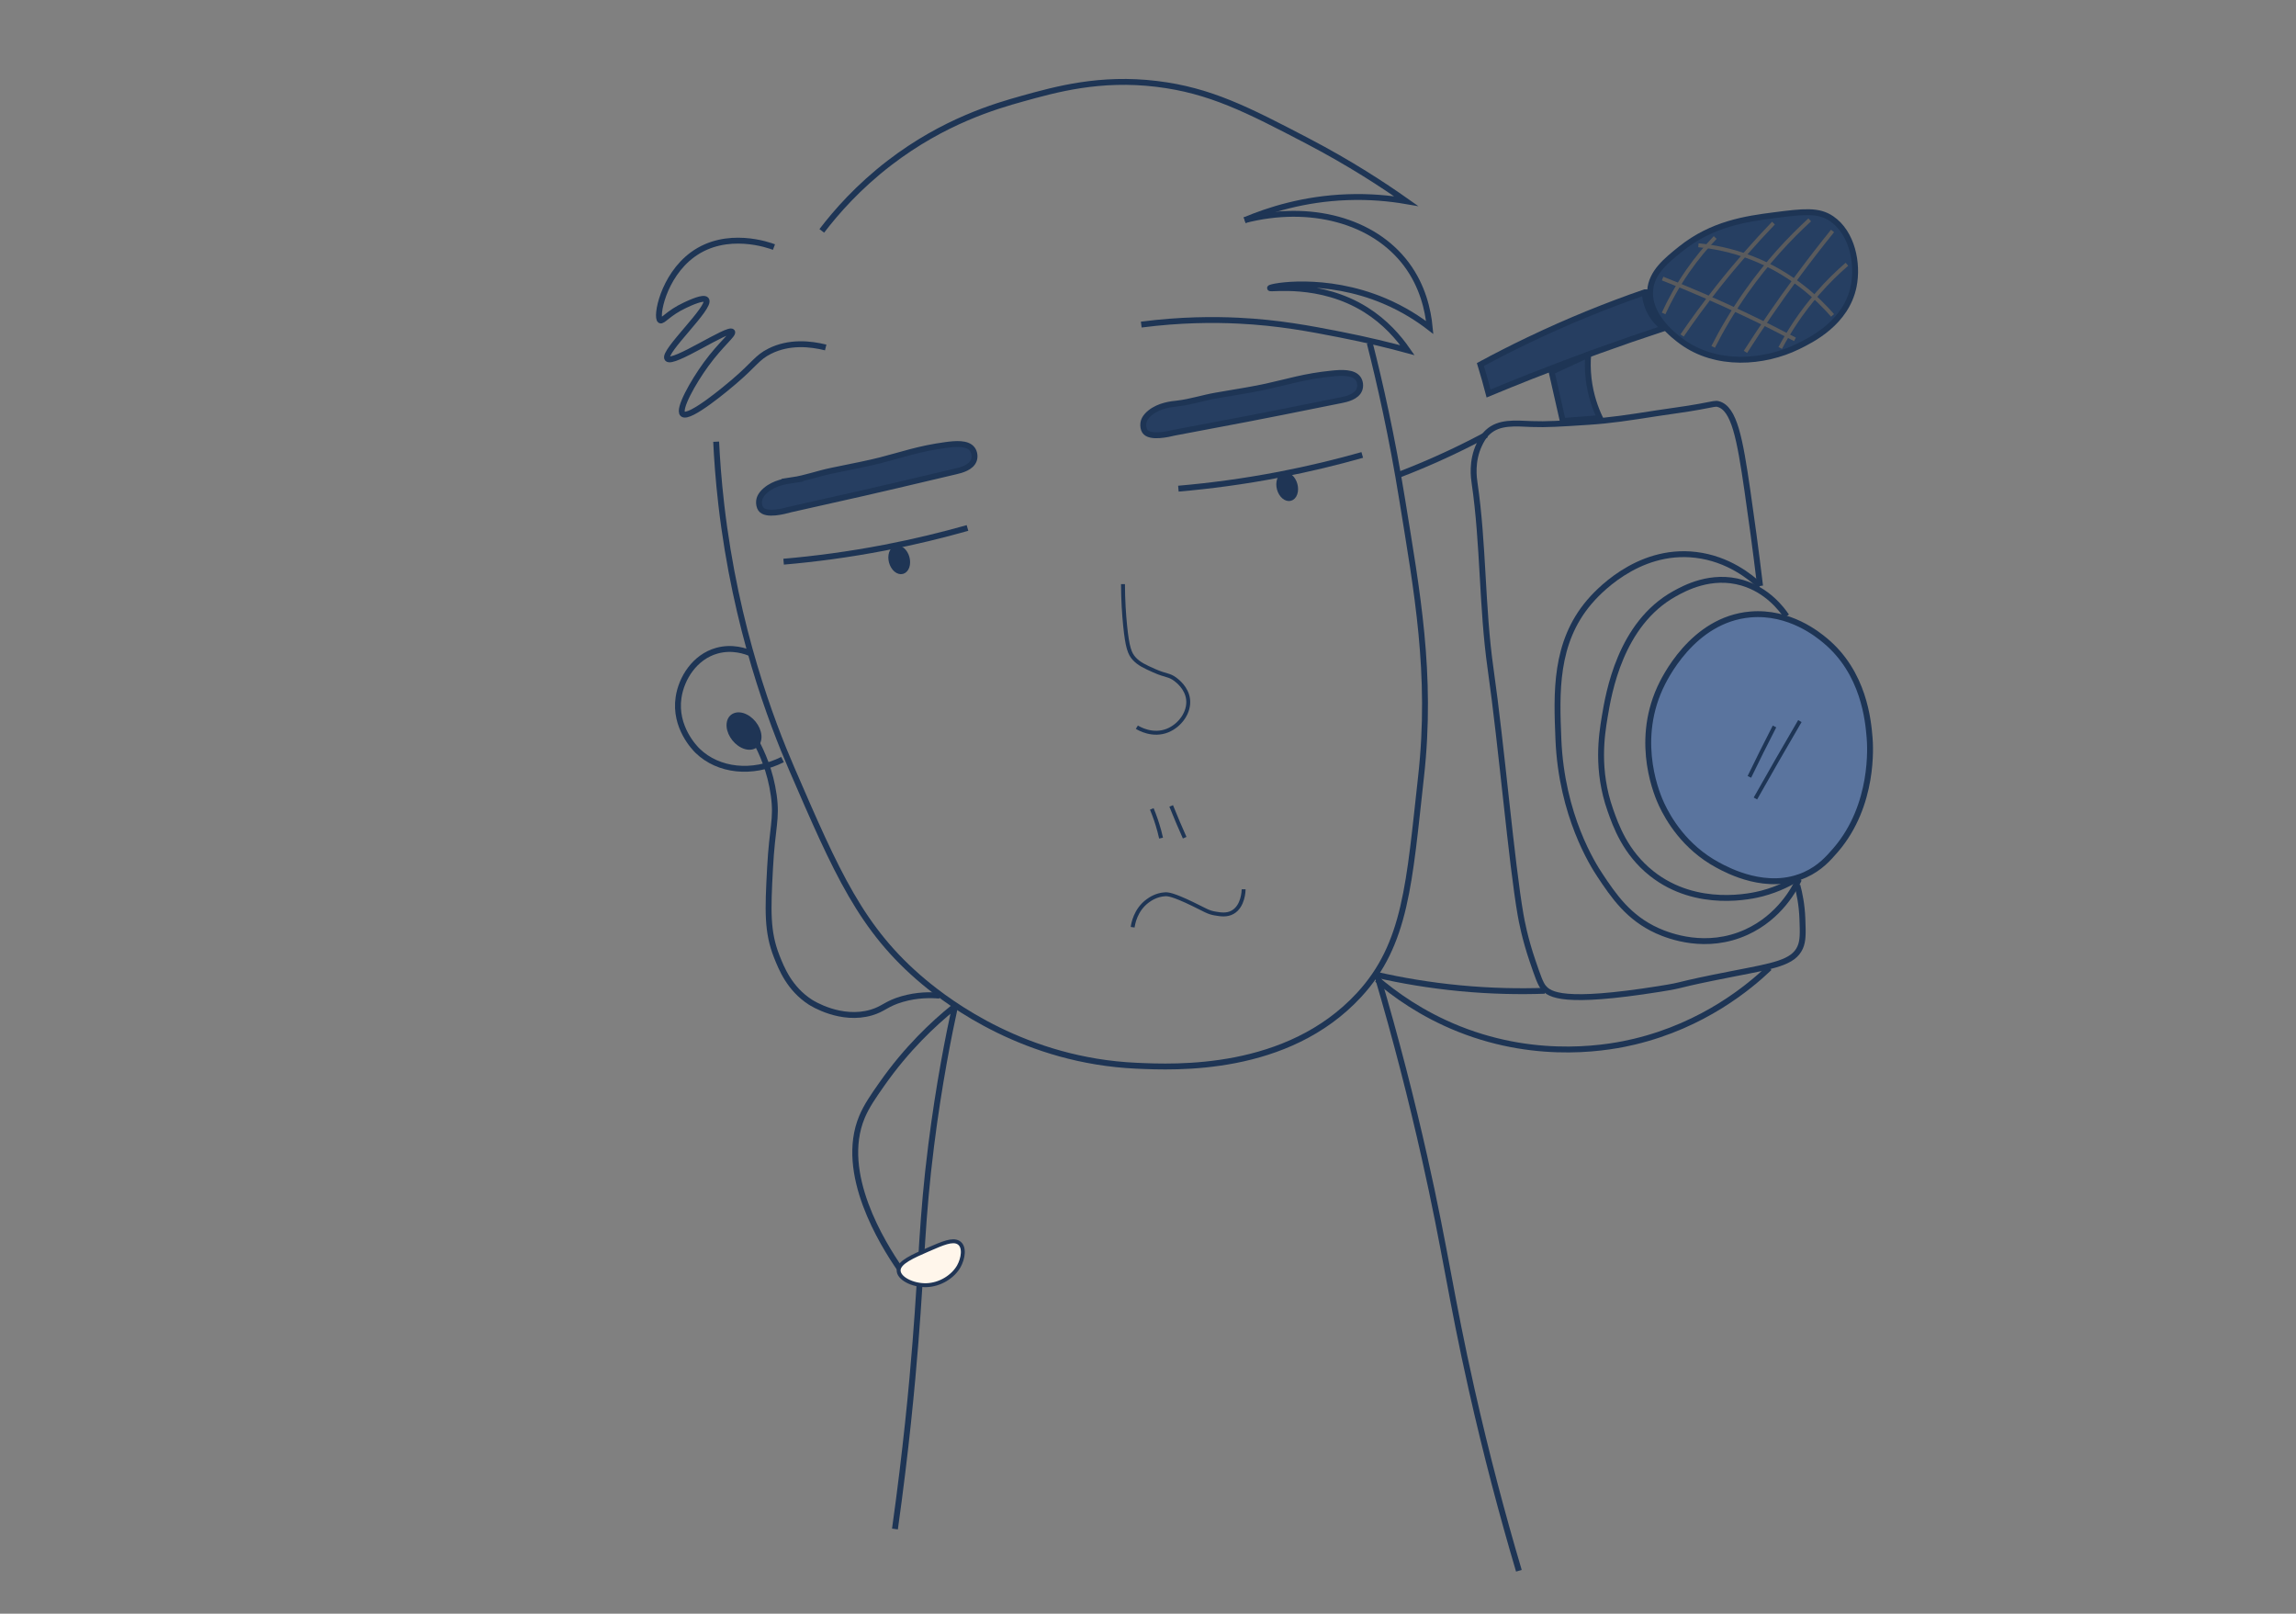 <?xml version="1.0" encoding="UTF-8"?>
<svg id="Layer_1" data-name="Layer 1" xmlns="http://www.w3.org/2000/svg" viewBox="0 0 1170.25 822.31">
  <rect x="0" y="0" width="1170.25" height="822.31" fill="#808080" stroke="none"/>
  <defs>
    <style>
      .cls-1 {
        fill: #5a749e;
      }

      .cls-1, .cls-2, .cls-3, .cls-4, .cls-5, .cls-6, .cls-7, .cls-8 {
        stroke-miterlimit: 10;
      }

      .cls-1, .cls-3, .cls-4, .cls-6 {
        stroke-width: 3px;
      }

      .cls-1, .cls-3, .cls-4, .cls-6, .cls-7 {
        stroke: #1e3555;
      }

      .cls-2 {
        stroke: #5a5b5d;
      }

      .cls-2, .cls-4, .cls-7 {
        fill: none;
      }

      .cls-2, .cls-5, .cls-7, .cls-8 {
        stroke-width: 2px;
      }

      .cls-3 {
        fill: #263f62;
      }

      .cls-5 {
        fill: #1f3555;
        stroke: #1f3555;
      }

      .cls-6 {
        fill: #263e61;
      }

      .cls-8 {
        fill: #fff6eb;
        stroke: #203555;
      }
    </style>
  </defs>
  <path class="cls-1" d="M892.14,313.12c-29.61,2.56-44.07,33.12-46.09,37.56-12.98,28.59-.97,55.36.86,59.27,3.38,7.21,11.7,21.73,28.52,30.81,5.14,2.78,25.34,13.69,44.65,4.99,7.52-3.39,11.93-8.41,15.56-12.62,19.73-22.93,17.62-53.27,17.28-57.22-.72-8.57-2.79-33.08-22.76-49.59-3.47-2.87-18.06-14.93-38.02-13.2Z"/>
  <path class="cls-7" d="M904.45,370.19c-2.21,4.3-4.43,8.68-6.65,13.13-2.12,4.25-4.17,8.44-6.16,12.56"/>
  <path class="cls-7" d="M917.38,367.44c-3.88,6.62-7.78,13.36-11.71,20.2-3.75,6.53-7.4,12.95-10.95,19.25"/>
  <g>
    <path class="cls-3" d="M841.06,148c.72-9.23,8.14-15.18,15.56-21.14,16.08-12.89,33.39-15.34,47.55-17.17,15.05-1.94,22.71-2.82,29.4,1.76,10.52,7.21,13.55,22.77,11.24,34.35-3.74,18.74-21.55,27.42-28.53,30.82-17.15,8.36-41.58,10.34-59.22-2.64-3.07-2.26-17.04-12.53-15.99-25.98Z"/>
    <g>
      <path class="cls-4" d="M698.14,174.79c4.99,19.63,11.3,47.16,16.65,80.48,7.28,45.31,15.37,87.89,9.51,140.45-6.04,54.22-7.56,85.33-31.7,111.39-36.49,39.41-93.42,36.86-113.35,35.96-56.43-2.53-95.19-31.7-108.43-42.75-31.84-26.59-44.37-55.58-67.33-108.67-10.12-23.41-28.53-71.25-35.85-134.5-1.51-13.04-2.24-24.06-2.62-32.07"/>
      <path class="cls-4" d="M382.83,333.01c-2.61-1.12-9.53-3.67-17.52-1.41-11.16,3.15-17.97,13.87-19.45,23.77-2.28,15.23,8.42,25.98,9.72,27.24,10.54,10.23,27.86,12.13,43.27,4.46"/>
      <path class="cls-4" d="M486.94,511.99c-3.39,15.48-8.38,40.46-12.32,71.64-4.78,37.84-4.68,58.45-8.03,100.62-1.73,21.83-4.79,54.53-10.44,94.89"/>
      <path class="cls-4" d="M701.92,496.82c9.71,32.85,17.6,63.81,24.06,92.53,10.92,48.55,13.32,70.8,24.09,118.62,7.52,33.39,15.74,64.26,24.09,92.44"/>
      <path class="cls-4" d="M897.1,298.58c-2.24-18.63-4.49-35.01-6.48-48.67-3.86-26.47-6.65-41.77-14.85-44-1.47-.4-1.92-.05-9.72,1.37-7.16,1.31-14.4,2.18-21.6,3.3-14.22,2.22-23.4,3.66-34.83,4.4-14.26.93-21.39,1.39-28.89,1.1-8.43-.33-16.61-1.23-22.41,4.12-2.31,2.13-3.46,4.54-4.32,6.32-4.11,8.57-2.76,17.28-2.43,19.52,4.58,31.29,3.7,63.24,8.14,94.55,5.67,39.93,10.71,99.26,15.32,125.6.47,2.69,2.13,11.88,6.09,23.45,2.64,7.72,3.96,11.58,5.55,13.51,3.15,3.82,10.25,8.54,58.92.81,15.42-2.45,4.91-1.37,38.2-7.86,20.27-3.95,30.22-5.54,33.7-13.23,1.58-3.5,1.44-7.42,1.17-14.73-.26-7.16-1.5-13-2.56-16.97"/>
      <path class="cls-4" d="M713.34,241.79c8.04-3.08,16.48-6.63,25.23-10.72,6.71-3.14,13.05-6.34,19.03-9.55"/>
      <path class="cls-4" d="M787.31,504.88c-12.78.44-27.28.21-43.15-1.3-15.71-1.49-29.87-3.96-42.25-6.76"/>
      <path class="cls-4" d="M485.8,513.52c-9.8,7.93-23.5,20.59-36.46,39.11-4.16,5.94-7.66,10.95-9.98,16.48-12.06,28.73,10.64,64.86,19.23,77.36"/>
      <path class="cls-4" d="M384.87,377c3.48,6.34,7.81,16,9.51,28.28,1.7,12.28-.78,15.92-1.9,37.19-1.13,21.35-1.59,32.29,3.42,44.94,2.41,6.09,6.47,16.35,17.12,23.25.95.62,15.67,9.86,31.12,5.29,6.29-1.86,7.54-4.49,15.66-6.84,7.75-2.24,14.58-2.16,19.1-1.75"/>
      <path class="cls-4" d="M701.88,499.06c8.66,7.39,22.6,17.64,41.77,25.28,41.51,16.55,78.17,9.17,89.45,6.46,35.26-8.45,58.39-27.74,68.76-37.6"/>
      <path class="cls-4" d="M418.86,117.65c7.36-9.63,18.58-22.43,34.54-34.68,27.73-21.28,54.13-28.92,67.6-32.67,17.19-4.79,39.68-11.06,68.59-7.54,27.11,3.3,46.02,12.98,76.97,29.15,21.53,11.25,38.49,22.36,50.14,30.58-8.44-1.45-18.57-2.43-29.99-2.01-22.23.81-40.2,6.59-52.3,11.7"/>
      <path class="cls-4" d="M581.69,165.4c20.05-2.58,36.92-2.61,49.34-2.01,20.82,1,36.93,4.14,51.81,7.04,14.21,2.77,26.01,5.72,34.54,8.04-4.54-6.54-11.31-14.4-21.22-20.61-23.52-14.74-48.87-10.22-48.85-11.06.02-.88,27.99-6.24,58.22,6.53,10.02,4.23,17.77,9.39,23.19,13.57-.85-8.91-3.58-21.09-11.84-32.17-16.7-22.4-49.17-31.1-82.47-22.55"/>
      <path class="cls-4" d="M394.48,125.9c-2.42-.92-24.13-8.81-41.44,3.84-15.14,11.07-18.9,32-16.53,33.49,1.23.78,4.08-3.73,12.71-7.74,2.69-1.25,9.41-4.37,10.72-2.73,2.85,3.57-22.41,26.6-19.8,29.97,2.63,3.4,31.28-16.14,33.02-13.62.85,1.23-5.77,6.24-13.23,16.44-6.67,9.13-14.5,23.07-11.96,25.39,3.27,2.99,23.24-13.97,25.92-16.25,10.73-9.11,11.93-12.49,18.44-15.74,9.99-4.99,20.72-3.82,28.52-1.89"/>
      <path class="cls-4" d="M897.1,298.58c-4.81-4.5-16.17-13.83-32.74-15.82-30.32-3.65-51.32,20.49-54.33,24.03-17.74,20.84-16.69,46.35-15.73,69.91,1.59,38.91,17.72,64.1,21.09,69.18,7.08,10.69,14.64,21.77,29.31,28.4,6.08,2.74,25.04,10,45.4.73,17.13-7.8,24.73-22.52,26.81-26.94"/>
      <path class="cls-4" d="M910.57,314c-2.58-3.78-9.8-13.26-22.47-17.02-15.95-4.73-29.61,2.83-34.57,5.57-27.73,15.36-33.6,50.59-35.64,62.85-1.56,9.38-4.3,26.98,2.86,47.33,2.8,7.95,7.66,21.79,21.09,32.41,23.1,18.27,51.71,11.34,56.12,10.19,8.6-2.23,15.15-5.8,19.26-8.42"/>
      <path class="cls-6" d="M838.32,148.95c-18.83,6.5-38.88,14.54-59.7,24.53-8.37,4.01-16.4,8.12-24.08,12.26.75,2.45,1.49,4.95,2.21,7.51.69,2.46,1.35,4.88,1.97,7.26,7.1-2.95,14.31-5.88,21.62-8.76,23.12-9.12,45.75-17.26,67.81-24.53-1.82-1.33-5.29-4.25-7.62-9.26-1.68-3.62-2.11-6.93-2.21-9.01Z"/>
      <path class="cls-6" d="M796.53,214.52c-1.9-8.37-3.79-16.73-5.69-25.1,6.21-2.88,12.41-5.75,18.62-8.63-.26,3.44-.29,7.51.22,12.04.98,8.59,3.55,15.47,5.8,20.21-6.32.49-12.63.98-18.95,1.48Z"/>
      <path class="cls-7" d="M587.06,412.2c1.42,3.42,2.76,7.21,3.87,11.38.32,1.19.6,2.36.86,3.5"/>
      <path class="cls-7" d="M596.94,410.67c1.1,2.74,2.24,5.51,3.44,8.32,1.14,2.68,2.29,5.31,3.44,7.88"/>
      <path class="cls-7" d="M572.37,297.64c.04,8.5.55,15.65,1.09,21.07,1.13,11.27,2.33,14.38,4.63,16.91,2.45,2.69,5.58,4.09,10.07,6.1,6.15,2.76,7.66,2.01,10.88,4.43,1.03.78,5.86,4.4,6.53,10.26.76,6.69-4.25,13.27-10.34,15.8-7.77,3.22-14.95-1.14-15.78-1.66"/>
      <path class="cls-7" d="M577.31,472.49c.2-1.5,1.34-8.84,7.74-13.48,1.12-.81,4.29-3.05,8.74-3.31,1.37-.08,3.79-.02,14.11,4.96,6.54,3.16,7.79,4.21,11.36,4.83,2.79.48,6.01,1.04,8.99-.64,5.39-3.03,5.61-10.9,5.62-11.7"/>
      <path class="cls-4" d="M399.4,286.22c15.81-1.36,33.09-3.61,51.55-7.16,15.17-2.92,29.25-6.36,42.17-10.02"/>
      <path class="cls-6" d="M403.87,244.69c6.74-1,13.2-3.43,19.88-4.79,13.07-2.66,19.61-3.98,24.92-5.34,11.39-2.9,19.46-5.91,33.32-7.79,4.89-.66,11.19-1.28,13.66,2.23,1.06,1.51,1.35,3.68.75,5.43-1.3,3.82-6.59,5.14-8.95,5.7-25.96,6.13-38.93,9.2-47.52,11.13-37.08,8.33-37.14,8.35-37.14,8.35-2.7.74-12.4,3.45-15.03-.28-.72-1.02-1.01-2.67-.86-4.08.11-.97.55-3,3.28-5.36,4.56-3.96,10.78-4.76,13.7-5.2Z"/>
      <path class="cls-6" d="M600.07,205.62c6.77-.77,13.3-2.98,20.02-4.11,13.15-2.21,19.73-3.32,25.08-4.49,11.48-2.51,19.64-5.25,33.56-6.66,4.91-.5,11.22-.9,13.58,2.69,1.01,1.54,1.23,3.72.58,5.45-1.42,3.77-6.76,4.92-9.13,5.39-26.14,5.25-39.21,7.88-47.86,9.51-37.33,7.07-37.4,7.08-37.4,7.08-2.72.65-12.5,3.03-15.01-.79-.69-1.05-.93-2.71-.73-4.1.14-.97.65-2.98,3.45-5.25,4.69-3.8,10.93-4.4,13.86-4.73Z"/>
      <path class="cls-4" d="M600.61,249.01c15.81-1.36,33.09-3.61,51.55-7.16,15.17-2.92,29.25-6.36,42.17-10.02"/>
      <path class="cls-5" d="M457.39,291.08c-2.46-1.36-4.03-5.06-3.52-8.27.52-3.21,2.93-4.71,5.39-3.35,2.46,1.36,4.03,5.06,3.52,8.27-.52,3.21-2.93,4.71-5.39,3.35Z"/>
      <path class="cls-5" d="M655.13,253.82c-2.46-1.36-4.03-5.06-3.52-8.27.52-3.21,2.93-4.71,5.39-3.35,2.46,1.36,4.03,5.06,3.52,8.27-.52,3.21-2.93,4.71-5.39,3.35Z"/>
      <path class="cls-8" d="M458.03,647.19c.2-3.96,7.1-6.97,15.3-10.54,7.09-3.09,12.14-5.29,15.18-3.49,3.51,2.08,2.34,8.28.19,12.11-2.88,5.14-9.47,9.46-16.63,9.63-6.9.16-14.25-3.52-14.04-7.71Z"/>
      <path class="cls-5" d="M378.36,380.14c-4.34-2.12-7.48-7.26-7-11.46.47-4.2,4.38-5.89,8.72-3.77,4.34,2.12,7.48,7.26,7,11.46-.47,4.2-4.38,5.89-8.72,3.77Z"/>
    </g>
    <path class="cls-2" d="M874.22,121.03c-4.4,4.59-9.24,10.26-13.99,17.1-5.4,7.79-9.38,15.2-12.31,21.59"/>
    <path class="cls-2" d="M903.92,113.69c-9.26,9.64-18.88,20.53-28.54,32.75-6.61,8.38-12.61,16.59-18.04,24.51"/>
    <path class="cls-2" d="M873.18,176.76c4.38-8.61,9.88-18.08,16.8-27.89,10.95-15.55,22.41-27.67,32.42-36.83"/>
    <path class="cls-2" d="M934.03,117.69c-5.93,7.34-11.91,15.06-17.9,23.15-9.72,13.15-18.52,26.02-26.49,38.47"/>
    <path class="cls-2" d="M941.37,134.65c-4.67,4.03-9.67,8.85-14.68,14.58-8.7,9.96-14.91,19.77-19.33,28.08"/>
    <path class="cls-2" d="M847.41,141.94c13.85,5.47,28.27,11.69,43.13,18.78,8.43,4.02,16.54,8.1,24.34,12.21"/>
    <path class="cls-2" d="M865.67,124.98c7.44.71,16.8,2.42,27.02,6.38,20.82,8.07,34.3,21.25,41.34,29.35"/>
  </g>
</svg>